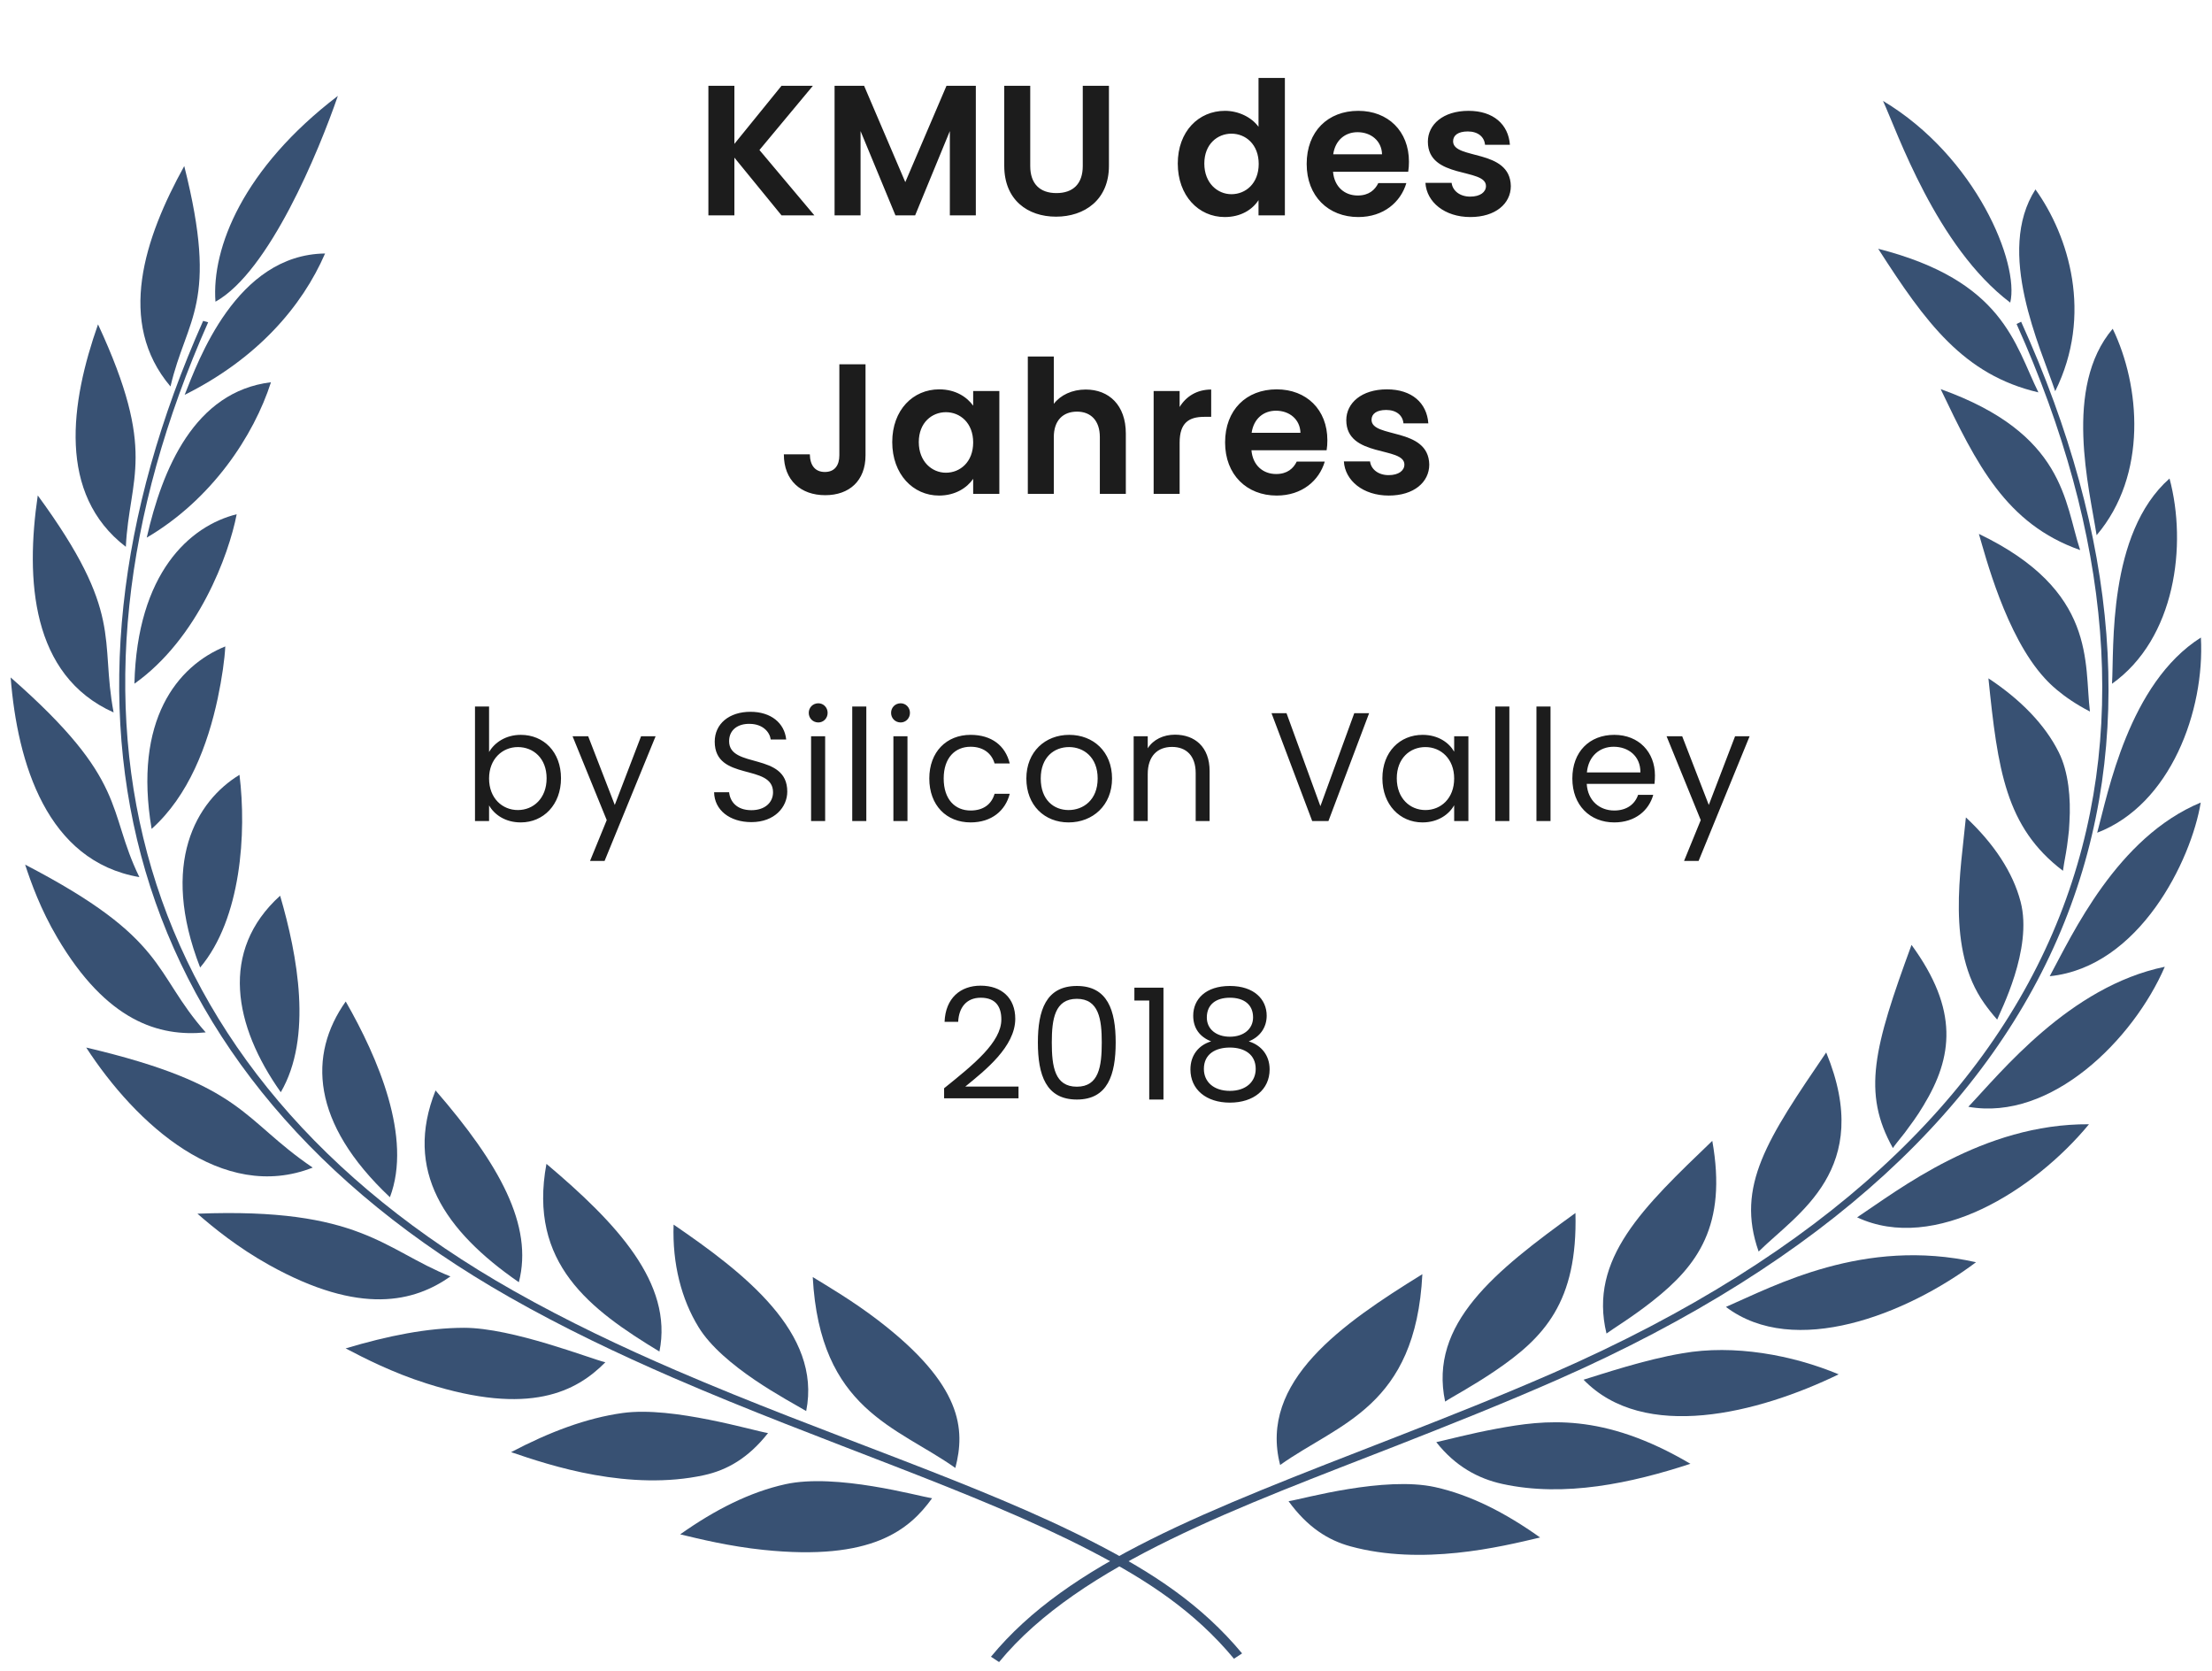 <svg width="143" height="108" viewBox="0 0 143 108" fill="none" xmlns="http://www.w3.org/2000/svg">
<path d="M50.524 13.919H52.648L49.096 9.695L52.552 5.543H50.524L47.476 9.299V5.543H45.796V13.919H47.476V10.187L50.524 13.919ZM53.953 13.919H55.633V8.471L57.889 13.919H59.161L61.405 8.471V13.919H63.085V5.543H61.189L58.525 11.771L55.861 5.543H53.953V13.919ZM64.922 10.715C64.922 12.923 66.434 14.003 68.27 14.003C70.106 14.003 71.69 12.923 71.69 10.715V5.543H69.998V10.727C69.998 11.879 69.374 12.479 68.294 12.479C67.226 12.479 66.602 11.879 66.602 10.727V5.543H64.922V10.715ZM76.14 10.571C76.14 12.647 77.484 14.027 79.176 14.027C80.22 14.027 80.964 13.547 81.36 12.935V13.919H83.064V5.039H81.36V8.195C80.904 7.571 80.064 7.163 79.188 7.163C77.484 7.163 76.14 8.495 76.14 10.571ZM81.372 10.595C81.372 11.855 80.532 12.551 79.608 12.551C78.708 12.551 77.856 11.831 77.856 10.571C77.856 9.311 78.708 8.639 79.608 8.639C80.532 8.639 81.372 9.335 81.372 10.595ZM87.761 8.543C88.625 8.543 89.321 9.095 89.345 9.971H86.189C86.321 9.059 86.957 8.543 87.761 8.543ZM90.917 11.831H89.105C88.889 12.275 88.493 12.635 87.773 12.635C86.933 12.635 86.261 12.083 86.177 11.099H91.037C91.073 10.883 91.085 10.667 91.085 10.451C91.085 8.471 89.729 7.163 87.809 7.163C85.841 7.163 84.473 8.495 84.473 10.595C84.473 12.683 85.877 14.027 87.809 14.027C89.453 14.027 90.557 13.055 90.917 11.831ZM97.671 12.023C97.624 9.587 93.939 10.343 93.939 9.131C93.939 8.747 94.263 8.495 94.888 8.495C95.547 8.495 95.956 8.843 96.004 9.359H97.612C97.516 8.039 96.543 7.163 94.936 7.163C93.291 7.163 92.308 8.051 92.308 9.155C92.308 11.591 96.064 10.835 96.064 12.023C96.064 12.407 95.704 12.707 95.043 12.707C94.371 12.707 93.903 12.323 93.844 11.819H92.151C92.224 13.055 93.388 14.027 95.055 14.027C96.675 14.027 97.671 13.163 97.671 12.023ZM54.262 29.423C54.262 30.083 53.95 30.503 53.326 30.503C52.69 30.503 52.366 30.071 52.354 29.363H50.674C50.674 31.055 51.778 32.003 53.35 32.003C54.898 32.003 55.954 31.079 55.954 29.423V23.543H54.262V29.423ZM57.681 28.571C57.681 30.647 59.025 32.027 60.705 32.027C61.761 32.027 62.517 31.523 62.913 30.947V31.919H64.605V25.271H62.913V26.219C62.517 25.667 61.785 25.163 60.717 25.163C59.025 25.163 57.681 26.495 57.681 28.571ZM62.913 28.595C62.913 29.855 62.073 30.551 61.149 30.551C60.249 30.551 59.397 29.831 59.397 28.571C59.397 27.311 60.249 26.639 61.149 26.639C62.073 26.639 62.913 27.335 62.913 28.595ZM66.446 31.919H68.126V28.247C68.126 27.179 68.714 26.603 69.626 26.603C70.514 26.603 71.102 27.179 71.102 28.247V31.919H72.782V28.019C72.782 26.183 71.69 25.175 70.19 25.175C69.302 25.175 68.558 25.535 68.126 26.099V23.039H66.446V31.919ZM76.26 28.607C76.26 27.323 76.86 26.939 77.856 26.939H78.3V25.175C77.376 25.175 76.68 25.619 76.26 26.303V25.271H74.58V31.919H76.26V28.607ZM82.487 26.543C83.351 26.543 84.047 27.095 84.071 27.971H80.915C81.047 27.059 81.683 26.543 82.487 26.543ZM85.643 29.831H83.831C83.615 30.275 83.219 30.635 82.499 30.635C81.659 30.635 80.987 30.083 80.903 29.099H85.763C85.799 28.883 85.811 28.667 85.811 28.451C85.811 26.471 84.455 25.163 82.535 25.163C80.567 25.163 79.199 26.495 79.199 28.595C79.199 30.683 80.603 32.027 82.535 32.027C84.179 32.027 85.283 31.055 85.643 29.831ZM92.398 30.023C92.35 27.587 88.666 28.343 88.666 27.131C88.666 26.747 88.99 26.495 89.614 26.495C90.274 26.495 90.682 26.843 90.73 27.359H92.338C92.242 26.039 91.27 25.163 89.662 25.163C88.018 25.163 87.034 26.051 87.034 27.155C87.034 29.591 90.79 28.835 90.79 30.023C90.79 30.407 90.43 30.707 89.77 30.707C89.098 30.707 88.63 30.323 88.57 29.819H86.878C86.95 31.055 88.114 32.027 89.782 32.027C91.402 32.027 92.398 31.163 92.398 30.023Z" fill="#1C1C1C"/>
<path d="M31.617 48.602V45.661H30.707V53.062H31.617V52.051C31.957 52.651 32.667 53.151 33.667 53.151C35.137 53.151 36.267 52.002 36.267 50.301C36.267 48.592 35.147 47.492 33.667 47.492C32.697 47.492 31.967 47.992 31.617 48.602ZM35.337 50.301C35.337 51.592 34.487 52.352 33.477 52.352C32.487 52.352 31.617 51.602 31.617 50.312C31.617 49.041 32.487 48.282 33.477 48.282C34.487 48.282 35.337 49.011 35.337 50.301ZM39.744 52.022L38.024 47.581H37.014L39.224 53.002L38.144 55.642H39.084L42.384 47.581H41.444L39.744 52.022ZM50.895 51.161C50.895 48.581 47.135 49.702 47.135 47.901C47.135 47.151 47.725 46.761 48.475 46.782C49.325 46.791 49.765 47.322 49.825 47.791H50.825C50.715 46.731 49.845 46.002 48.515 46.002C47.135 46.002 46.205 46.782 46.205 47.931C46.205 50.522 49.975 49.322 49.975 51.202C49.975 51.861 49.455 52.361 48.575 52.361C47.605 52.361 47.195 51.782 47.135 51.202H46.165C46.185 52.352 47.175 53.132 48.575 53.132C50.085 53.132 50.895 52.151 50.895 51.161ZM52.434 53.062H53.344V47.581H52.434V53.062ZM52.904 46.691C53.234 46.691 53.504 46.422 53.504 46.072C53.504 45.721 53.234 45.452 52.904 45.452C52.554 45.452 52.284 45.721 52.284 46.072C52.284 46.422 52.554 46.691 52.904 46.691ZM55.095 53.062H56.005V45.661H55.095V53.062ZM57.756 53.062H58.666V47.581H57.756V53.062ZM58.226 46.691C58.556 46.691 58.826 46.422 58.826 46.072C58.826 45.721 58.556 45.452 58.226 45.452C57.876 45.452 57.606 45.721 57.606 46.072C57.606 46.422 57.876 46.691 58.226 46.691ZM60.077 50.312C60.077 52.051 61.187 53.151 62.747 53.151C64.107 53.151 64.997 52.392 65.277 51.301H64.297C64.097 51.992 63.557 52.382 62.747 52.382C61.747 52.382 61.007 51.672 61.007 50.312C61.007 48.971 61.747 48.261 62.747 48.261C63.557 48.261 64.107 48.681 64.297 49.342H65.277C64.997 48.191 64.107 47.492 62.747 47.492C61.187 47.492 60.077 48.592 60.077 50.312ZM71.891 50.312C71.891 48.581 70.681 47.492 69.121 47.492C67.571 47.492 66.351 48.581 66.351 50.312C66.351 52.051 67.531 53.151 69.081 53.151C70.641 53.151 71.891 52.051 71.891 50.312ZM67.281 50.312C67.281 48.931 68.151 48.282 69.111 48.282C70.051 48.282 70.961 48.931 70.961 50.312C70.961 51.702 70.031 52.352 69.081 52.352C68.131 52.352 67.281 51.702 67.281 50.312ZM77.298 53.062H78.198V49.831C78.198 48.261 77.228 47.481 75.958 47.481C75.218 47.481 74.558 47.791 74.198 48.361V47.581H73.288V53.062H74.198V50.032C74.198 48.852 74.838 48.272 75.768 48.272C76.688 48.272 77.298 48.842 77.298 49.962V53.062ZM85.36 52.102L83.17 46.092H82.2L84.83 53.062H85.88L88.51 46.092H87.55L85.36 52.102ZM89.368 50.301C89.368 52.002 90.498 53.151 91.958 53.151C92.968 53.151 93.678 52.632 94.008 52.041V53.062H94.928V47.581H94.008V48.581C93.688 48.011 92.988 47.492 91.968 47.492C90.498 47.492 89.368 48.592 89.368 50.301ZM94.008 50.312C94.008 51.602 93.148 52.352 92.148 52.352C91.148 52.352 90.298 51.592 90.298 50.301C90.298 49.011 91.148 48.282 92.148 48.282C93.148 48.282 94.008 49.041 94.008 50.312ZM96.666 53.062H97.576V45.661H96.666V53.062ZM99.327 53.062H100.237V45.661H99.327V53.062ZM104.318 48.261C105.258 48.261 106.058 48.852 106.048 49.922H102.588C102.688 48.852 103.428 48.261 104.318 48.261ZM106.878 51.371H105.898C105.698 51.962 105.178 52.382 104.358 52.382C103.428 52.382 102.648 51.772 102.578 50.661H106.958C106.978 50.471 106.988 50.312 106.988 50.111C106.988 48.611 105.948 47.492 104.358 47.492C102.758 47.492 101.648 48.581 101.648 50.312C101.648 52.051 102.798 53.151 104.358 53.151C105.718 53.151 106.598 52.371 106.878 51.371ZM110.469 52.022L108.749 47.581H107.739L109.949 53.002L108.869 55.642H109.809L113.109 47.581H112.169L110.469 52.022ZM61.034 70.981H65.844V70.222H62.404C63.694 69.171 65.634 67.641 65.634 65.841C65.634 64.501 64.754 63.702 63.394 63.702C62.094 63.702 61.124 64.501 61.064 66.041H61.944C61.984 65.132 62.464 64.481 63.404 64.481C64.384 64.481 64.734 65.082 64.734 65.882C64.734 67.362 62.934 68.802 61.034 70.332V70.981ZM67.096 67.371C67.096 69.472 67.616 71.061 69.616 71.061C71.606 71.061 72.126 69.472 72.126 67.371C72.126 65.302 71.606 63.721 69.616 63.721C67.616 63.721 67.096 65.302 67.096 67.371ZM71.226 67.371C71.226 68.931 71.036 70.231 69.616 70.231C68.186 70.231 67.996 68.931 67.996 67.371C67.996 65.871 68.186 64.552 69.616 64.552C71.036 64.552 71.226 65.871 71.226 67.371ZM74.295 71.061H75.215V63.831H73.335V64.662H74.295V71.061ZM78.298 67.302C77.488 67.541 76.958 68.201 76.958 69.112C76.958 70.421 77.988 71.261 79.508 71.261C81.038 71.261 82.078 70.421 82.078 69.112C82.078 68.212 81.548 67.552 80.728 67.302C81.438 67.022 81.888 66.421 81.888 65.641C81.888 64.591 81.078 63.721 79.508 63.721C77.938 63.721 77.138 64.582 77.138 65.641C77.138 66.451 77.558 67.011 78.298 67.302ZM79.508 67.001C78.628 67.001 78.018 66.511 78.018 65.761C78.018 64.912 78.618 64.481 79.508 64.481C80.418 64.481 81.008 64.921 81.008 65.751C81.008 66.501 80.398 67.001 79.508 67.001ZM79.508 67.701C80.458 67.701 81.178 68.151 81.178 69.082C81.178 69.921 80.538 70.501 79.508 70.501C78.478 70.501 77.828 69.931 77.828 69.082C77.828 68.121 78.578 67.701 79.508 67.701Z" fill="#1C1C1C"/>
<path d="M13.132 20.738C1.994 45.746 7.712 69.509 32.957 83.846C36.421 85.815 39.985 87.508 43.487 89.028C53.238 93.257 63.1 96.386 70.456 100.2C74.17 102.118 77.228 104.137 79.773 107.201L80.298 106.856C77.672 103.704 74.531 101.643 70.757 99.705C63.339 95.88 53.475 92.778 43.712 88.569C40.218 87.062 36.668 85.383 33.22 83.434C8.173 69.28 2.408 45.717 13.457 20.828L13.132 20.738Z" fill="#385173"/>
<path d="M52.542 82.534C53.533 83.143 55.123 84.07 56.775 85.334C62.236 89.521 62.409 92.39 61.76 94.871C57.994 92.196 53.005 91.139 52.542 82.534Z" fill="#385173"/>
<path d="M43.547 79.144C48.061 82.234 53.139 86.12 52.118 91.193C51.559 90.859 50.203 90.138 48.792 89.182C47.382 88.225 45.925 87.026 45.157 85.765C44.053 83.968 43.457 81.671 43.547 79.144Z" fill="#385173"/>
<path d="M35.326 75.218C39.846 79.03 43.529 82.929 42.631 87.348C38.169 84.642 34.13 81.665 35.326 75.218Z" fill="#385173"/>
<path d="M28.158 70.473C32.292 75.245 34.493 79.201 33.542 82.868C28.725 79.538 26.097 75.637 28.158 70.473Z" fill="#385173"/>
<path d="M22.35 64.725C24.429 68.353 26.669 73.528 25.207 77.374C20.098 72.563 19.918 68.162 22.35 64.725Z" fill="#385173"/>
<path d="M18.109 57.888C19.24 61.755 20.22 67.039 18.152 70.588C15.12 66.315 14.174 61.45 18.109 57.888Z" fill="#385173"/>
<path d="M15.482 50.076C15.944 53.808 15.6 59.376 12.939 62.529C10.314 55.796 12.688 51.775 15.482 50.076Z" fill="#385173"/>
<path d="M14.564 41.777C14.524 42.592 14.357 43.806 14.075 45.136C13.436 48.125 12.205 51.427 9.802 53.569C8.614 46.547 11.46 43.034 14.564 41.777Z" fill="#385173"/>
<path d="M15.301 33.235C14.797 35.85 12.811 41.262 8.69 44.186C8.863 37.026 12.275 33.985 15.301 33.235Z" fill="#385173"/>
<path d="M17.517 24.704C16.408 28.154 13.703 32.27 9.487 34.745C10.494 30.314 12.569 25.309 17.517 24.704Z" fill="#385173"/>
<path d="M21.015 16.383C19.532 19.803 16.631 23.178 11.938 25.518C12.796 23.368 15.262 16.453 21.015 16.383Z" fill="#385173"/>
<path d="M21.842 6.197C20.615 9.762 17.402 17.568 13.929 19.498C13.673 16.027 15.706 10.882 21.842 6.197Z" fill="#385173"/>
<path d="M43.973 99.162C45.222 99.462 47.165 99.939 49.35 100.165C56.394 100.902 58.786 98.861 60.257 96.83C59.362 96.695 54.07 95.197 50.777 95.921C48.494 96.424 46.236 97.56 43.973 99.162Z" fill="#385173"/>
<path d="M33.04 93.85C34.283 94.271 36.224 94.93 38.444 95.322C40.665 95.718 43.157 95.852 45.51 95.338C47.01 95.012 48.381 94.229 49.651 92.617C49.166 92.54 47.641 92.11 45.828 91.75C44.014 91.391 41.911 91.091 40.248 91.32C37.918 91.644 35.53 92.54 33.04 93.85Z" fill="#385173"/>
<path d="M22.345 87.144C23.524 87.763 25.376 88.713 27.565 89.406C34.255 91.541 37.264 89.931 39.135 88.041C38.159 87.813 33.14 85.814 29.994 85.813C27.63 85.819 25.094 86.323 22.345 87.144Z" fill="#385173"/>
<path d="M12.765 78.439C13.761 79.312 15.375 80.629 17.396 81.752C23.321 85.053 26.802 84.124 29.12 82.494C24.82 80.783 23.324 78.025 12.765 78.439Z" fill="#385173"/>
<path d="M5.572 67.7C8.784 72.638 14.367 77.759 20.216 75.46C15.578 72.314 15.834 70.114 5.572 67.7Z" fill="#385173"/>
<path d="M1.625 55.88C1.995 57.011 2.625 58.78 3.71 60.61C6.897 66.011 10.284 67.02 13.298 66.722C9.827 62.793 10.93 60.711 1.625 55.88Z" fill="#385173"/>
<path d="M0.688 43.782C1.127 49.33 3.031 55.662 9.01 56.686C6.876 52.317 8.355 50.495 0.688 43.782Z" fill="#385173"/>
<path d="M2.441 32.019C1.647 37.435 2.003 43.65 7.344 46.043C6.444 41.251 8.048 39.673 2.441 32.019Z" fill="#385173"/>
<path d="M6.337 20.963C4.555 26.024 3.692 31.929 8.135 35.34C8.358 30.824 10.194 29.259 6.337 20.963Z" fill="#385173"/>
<path d="M11.911 10.731C9.338 15.387 7.511 20.838 11.022 24.978C12.067 20.508 14.166 19.673 11.911 10.731Z" fill="#385173"/>
<path d="M130.366 20.938C142.511 48.017 135.616 73.35 100.397 88.737C96.906 90.261 93.469 91.616 90.203 92.888C77.804 97.712 69.098 100.971 64.063 107.071L64.588 107.416C69.832 101.04 80.252 97.357 90.435 93.37C93.699 92.09 97.141 90.725 100.642 89.187C135.583 73.828 143.198 48.463 130.661 20.793L130.366 20.938Z" fill="#385173"/>
<path d="M99.564 99.365C98.317 99.66 96.379 100.131 94.197 100.355C92.013 100.581 89.593 100.562 87.31 99.939C85.854 99.542 84.526 98.704 83.301 97.02C83.791 96.947 85.34 96.529 87.18 96.233C89.019 95.935 91.146 95.75 92.774 96.109C95.055 96.614 97.307 97.757 99.564 99.365Z" fill="#385173"/>
<path d="M109.281 94.602C105.469 95.85 101.149 96.785 97.127 95.905C95.578 95.567 94.09 94.775 92.852 93.203C93.507 93.064 95.017 92.655 96.762 92.333C99.853 91.763 103.612 91.258 109.281 94.602Z" fill="#385173"/>
<path d="M118.865 88.821C113.638 91.356 106.277 93.204 102.373 89.168C103.479 88.83 106.355 87.859 108.76 87.462C112.09 86.871 115.884 87.571 118.865 88.821Z" fill="#385173"/>
<path d="M127.745 81.575C123.242 84.956 115.987 87.8 111.577 84.464C114.663 83.127 120.495 79.952 127.745 81.575Z" fill="#385173"/>
<path d="M135.048 72.658C131.548 76.905 125.073 81.019 120.058 78.674C122.724 76.913 128.185 72.612 135.048 72.658Z" fill="#385173"/>
<path d="M139.948 62.481C137.909 67.195 132.6 72.483 127.247 71.53C129.324 69.349 133.788 63.75 139.948 62.481Z" fill="#385173"/>
<path d="M142.271 51.867C141.666 55.575 138.314 62.498 132.509 63.091C133.975 60.39 136.853 54.118 142.271 51.867Z" fill="#385173"/>
<path d="M142.282 41.203C142.538 45.92 140.331 51.998 135.578 53.817C136.27 51.285 137.611 44.16 142.282 41.203Z" fill="#385173"/>
<path d="M140.254 30.925C141.404 35.215 140.641 41.271 136.536 44.19C136.678 41.916 136.231 34.48 140.254 30.925Z" fill="#385173"/>
<path d="M136.581 21.248C138.363 24.924 138.854 30.694 135.54 34.59C135.082 31.594 133.365 25.029 136.581 21.248Z" fill="#385173"/>
<path d="M131.587 12.242C133.751 15.258 135.316 20.343 132.863 25.284C131.909 22.424 128.987 16.278 131.587 12.242Z" fill="#385173"/>
<path d="M121.732 6.522C127.755 10.127 130.562 17.027 129.957 19.557C125.182 15.952 122.631 8.467 121.732 6.522Z" fill="#385173"/>
<path d="M91.952 82.348C86.795 85.536 81.356 89.263 82.758 94.679C86.543 91.981 91.52 90.948 91.952 82.348Z" fill="#385173"/>
<path d="M101.849 78.394C96.651 82.15 92.359 85.548 93.424 90.582C93.814 90.314 95.19 89.59 96.656 88.594C99.819 86.447 101.997 84.159 101.849 78.394Z" fill="#385173"/>
<path d="M110.695 73.731C106.27 77.983 102.681 81.343 103.856 86.184C104.222 85.906 105.514 85.129 106.857 84.065C109.735 81.794 111.67 79.208 110.695 73.731Z" fill="#385173"/>
<path d="M118.059 68.018C114.27 73.583 112.193 76.65 113.692 80.885C116.156 78.447 121.176 75.591 118.059 68.018Z" fill="#385173"/>
<path d="M123.575 61.067C121.138 67.704 120.37 70.624 122.37 74.198C122.485 74.019 122.774 73.669 123.144 73.201C123.499 72.718 123.951 72.129 124.349 71.446C126.251 68.32 126.649 65.276 123.575 61.067Z" fill="#385173"/>
<path d="M127.09 52.828C126.763 56.257 125.804 61.351 128.273 64.838C128.513 65.179 128.791 65.53 129.112 65.895C129.292 65.404 131.429 61.345 130.628 58.284C130.132 56.371 128.889 54.507 127.09 52.828Z" fill="#385173"/>
<path d="M128.546 43.839C129.151 49.723 129.642 53.457 133.365 56.278C133.387 56.078 133.463 55.661 133.561 55.11C133.615 54.835 133.648 54.522 133.692 54.187C133.708 54.019 133.73 53.845 133.752 53.667C133.768 53.488 133.773 53.303 133.784 53.116C133.877 51.617 133.73 49.883 133.092 48.614C132.204 46.832 130.623 45.209 128.546 43.839Z" fill="#385173"/>
<path d="M127.93 34.505C128.333 35.865 129.669 41.095 132.182 43.828C132.411 44.08 132.667 44.328 132.956 44.571C133.539 45.059 134.226 45.527 135.109 45.986C134.722 42.863 135.583 38.179 127.93 34.505Z" fill="#385173"/>
<path d="M125.46 25.149C127.782 30.014 129.69 33.865 134.476 35.55C133.456 32.469 133.511 28.024 125.46 25.149Z" fill="#385173"/>
<path d="M121.421 16.078C124.495 20.863 126.937 24.224 131.777 25.359C130.24 22.229 129.515 18.143 121.421 16.078Z" fill="#385173"/>
</svg>
